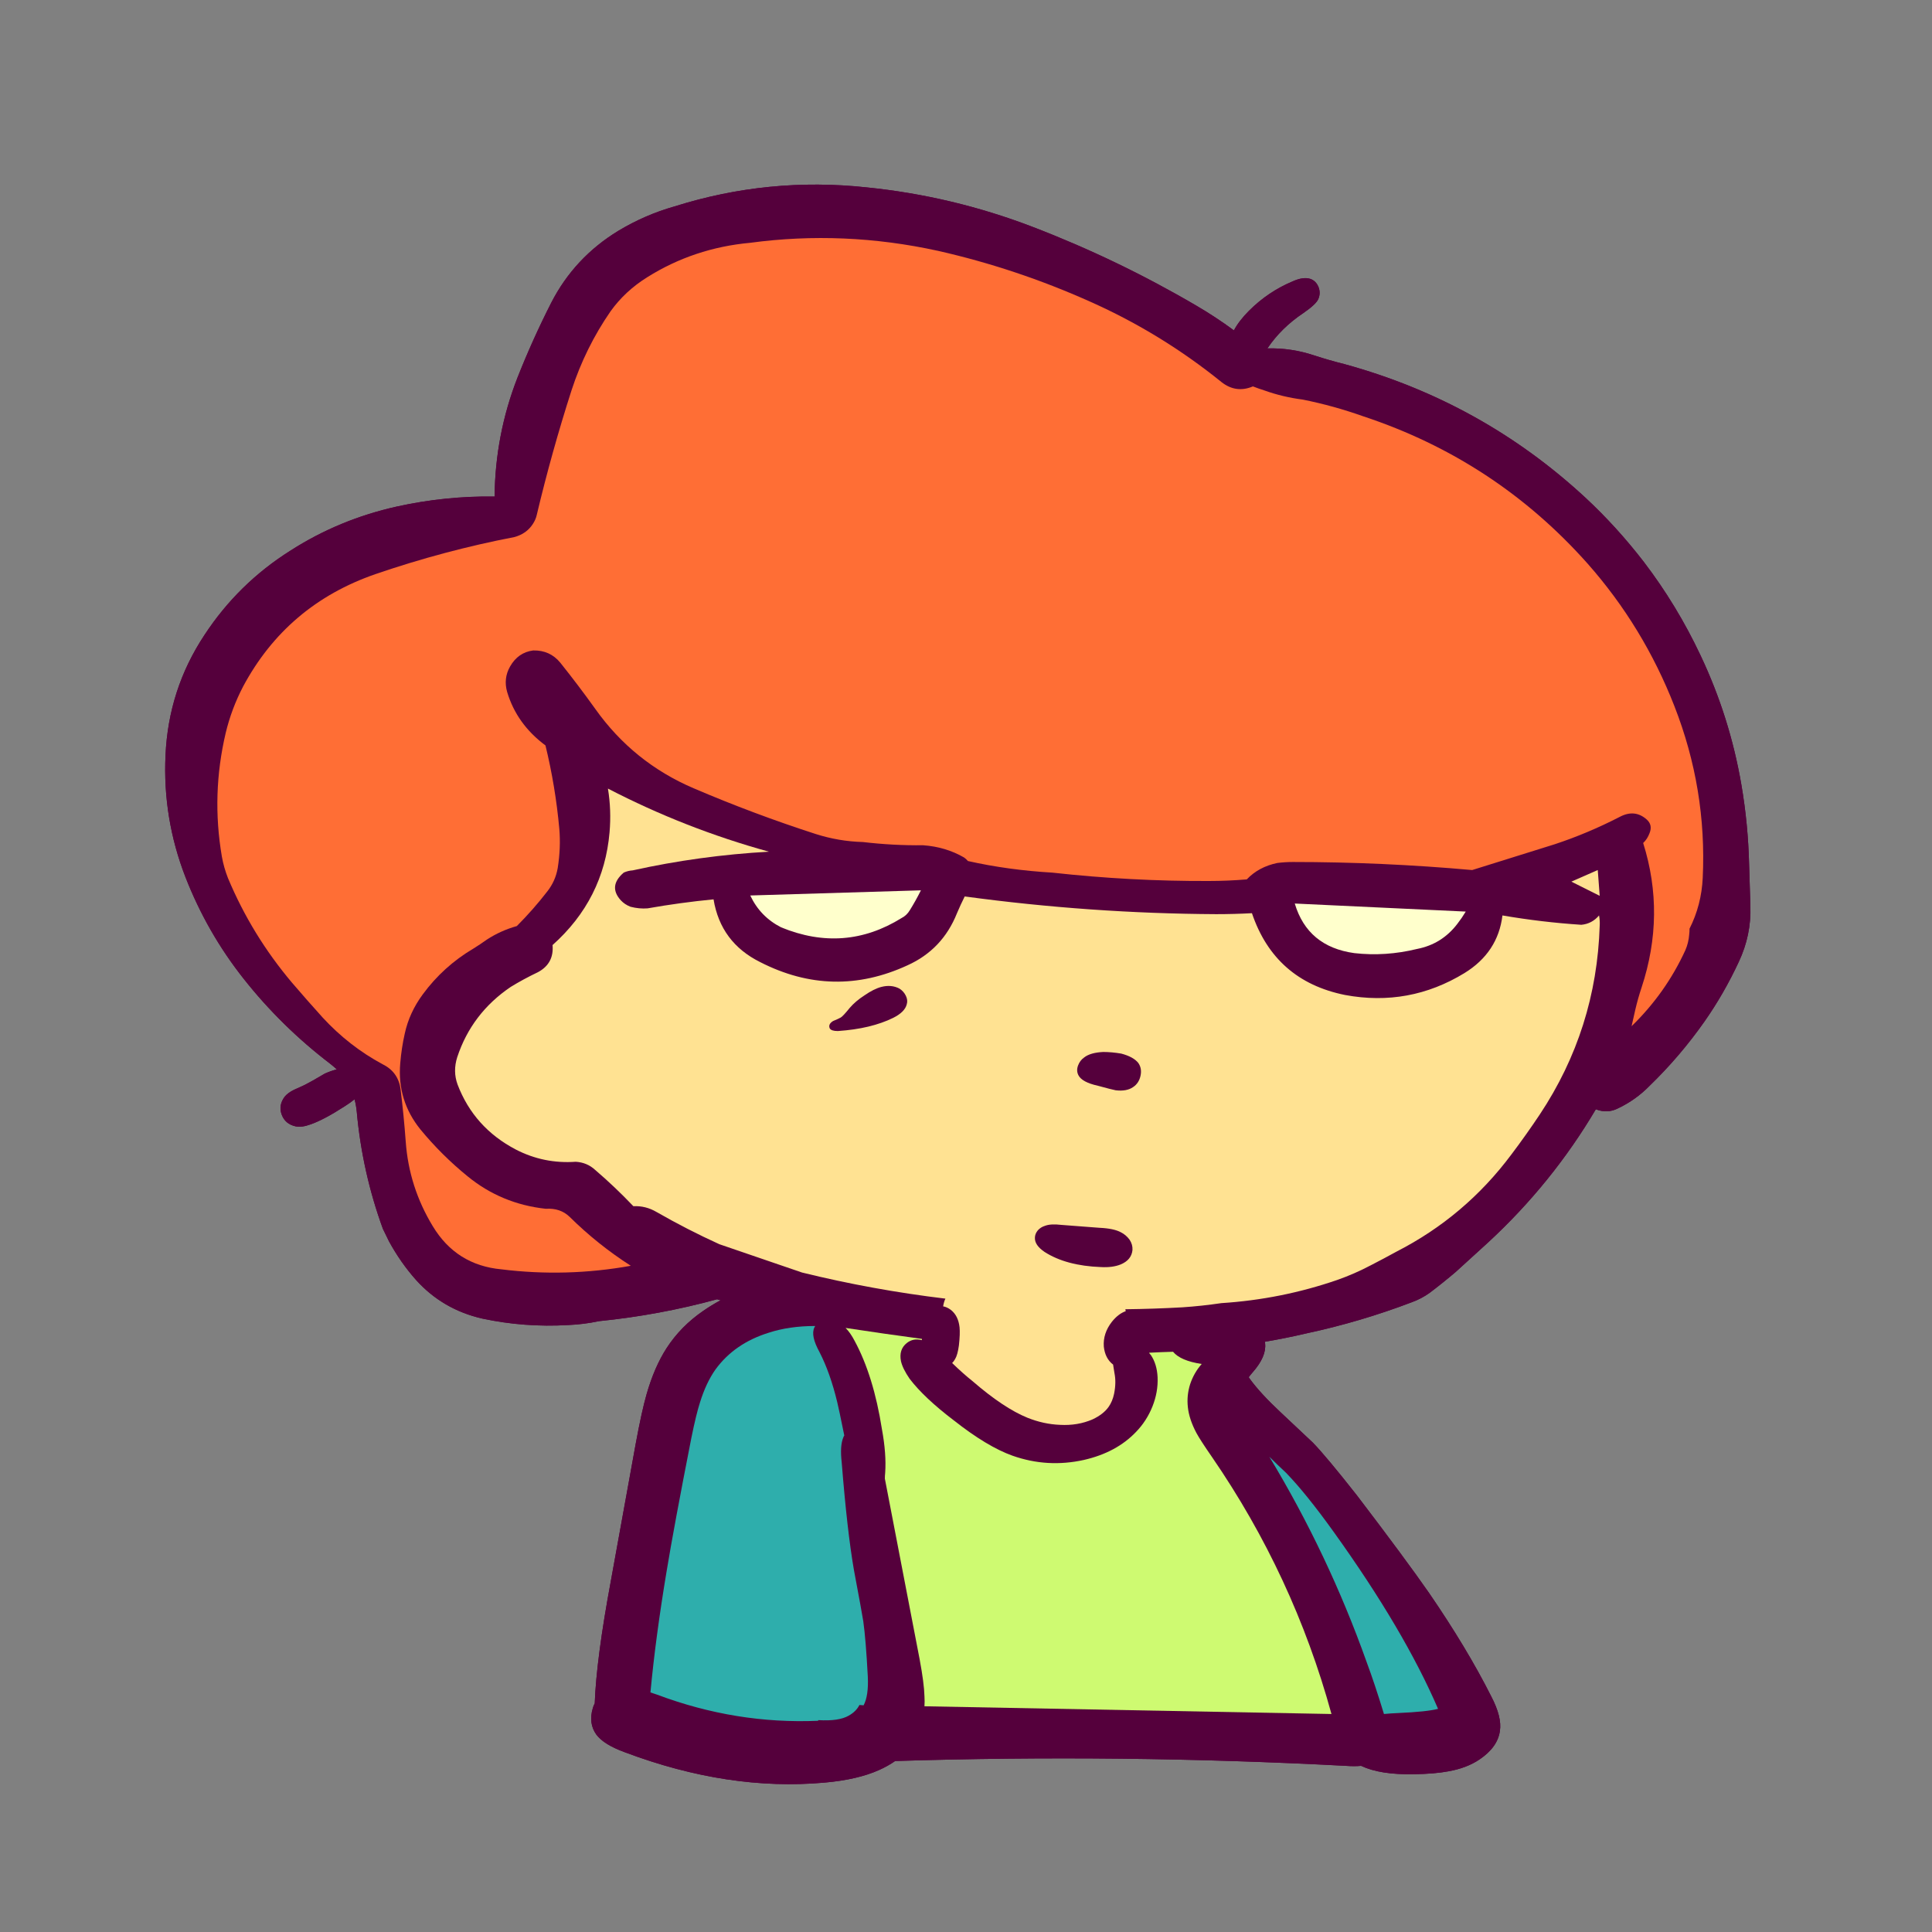 
<svg xmlns="http://www.w3.org/2000/svg" version="1.1" xmlns:xlink="http://www.w3.org/1999/xlink" preserveAspectRatio="none" x="0px" y="0px" width="300px" height="300px" viewBox="0 0 300 300">
<rect x="0" y="0" width="300" height="300" fill="#808080" stroke="none"/>
<defs>
<g id="philip_0_Layer1_0_FILL">
<path fill="#55003C" stroke="none" d="
M 168.3 19.6
Q 166.75 21.15 165.95 22.65 163.1 20.55 160.1 18.8 147.9 11.65 134.75 6.6 122.25 1.8 108.95 0.45 93.7 -1.2 79.1 3.4 74.5 4.7 70.35 7.2 63.55 11.35 59.95 18.35 57.05 24.05 54.7 30 51.25 38.85 51.15 48.45 43.5 48.35 36 50 27 52 19.45 56.85 11.35 61.95 6.1 69.95 0.5 78.4 0.05 88.65 -0.4 98.4 3.15 107.55 6.5 116.15 12.2 123.35 18.05 130.75 25.65 136.55 26.15 136.95 26.65 137.4 25.7 137.65 24.8 138.05 22.7 139.3 21.6 139.85 20.5 140.35 19.95 140.6 19.05 141.05 18.55 141.65 17.55 143 18.1 144.45 18.65 145.9 20.25 146.25 21.2 146.45 22.55 145.95 24.6 145.25 27.85 143.15 28.8 142.55 29.4 142.05 29.65 142.95 29.75 144 30.6 153.35 33.8 162.15 34.25 163.1 34.75 164.1 36.55 167.4 38.95 170.1 43.1 174.7 49.25 176.1 55.8 177.5 62.6 177.1 65 177 67.35 176.5 76.75 175.55 85.7 173.1 85.95 173.2 86.25 173.25 84.85 174 83.55 174.9 80.05 177.3 77.85 180.7 75.95 183.65 74.75 187.85 74 190.45 73.05 195.6
L 69.2 216.85
Q 66.95 228.95 66.7 235.85 66.5 236.2 66.4 236.6 65.7 238.95 66.95 240.7 68.1 242.25 71.4 243.45 87.5 249.5 102.4 248.15 107.5 247.7 110.85 246.2 112.2 245.6 113.35 244.8 148.35 243.7 183.35 245.55 184.65 245.65 185.7 245.55 188.65 246.95 193.9 246.85 197.15 246.8 199.25 246.4 202.1 245.9 204.1 244.55 206.9 242.65 207.25 240.15 207.6 238 205.9 234.75 202.15 227.3 196.25 218.7 192.6 213.45 185.05 203.55 180.25 197.45 178.2 195.35 178.05 195.2 173.15 190.6 170.1 187.75 168.45 185.5 168.35 185.35 168.25 185.2 168.55 184.8 168.9 184.4 171 182 170.8 180 170.8 179.85 170.75 179.7 174 179.15 177.2 178.4 185.6 176.6 193.6 173.55 195.1 173 196.35 172.1 198.4 170.55 200.4 168.85 202.95 166.55 205.45 164.25 215.35 155.1 222.15 143.6 223.95 144.3 225.6 143.45 228.35 142.15 230.5 139.95 235.2 135.4 239 130 242.05 125.65 244.35 120.7 246.3 116.55 246.15 112.05 246.05 108.8 245.95 105.6 245.8 99.3 244.75 93.2 242.95 82.7 238.4 73.1 234.75 65.35 229.6 58.6 225.4 53.15 220.5 48.6 204.45 33.75 183.15 27.9 180.75 27.3 178.45 26.55 174.85 25.35 171.15 25.45 173.3 22.25 176.75 19.95 178.7 18.6 179.05 17.8 179.45 16.9 179.1 15.95 178.7 14.95 177.8 14.65 176.7 14.3 175.05 15.05 171.25 16.65 168.3 19.6 Z"/>
</g>

<g id="philip_0_Layer0_0_FILL">
<path fill="#55003C" stroke="none" d="
M 177.8 14.65
Q 176.7 14.3 175.05 15.05 171.25 16.65 168.3 19.6 166.75 21.15 165.95 22.65 163.1 20.55 160.1 18.8 147.9 11.65 134.75 6.6 122.25 1.8 108.95 0.45 93.7 -1.2 79.1 3.4 74.5 4.7 70.35 7.2 63.55 11.35 59.95 18.35 57.05 24.05 54.7 30 51.25 38.85 51.15 48.45 43.5 48.35 36 50 27 52 19.45 56.85 11.35 61.95 6.1 69.95 0.5 78.4 0.05 88.65 -0.4 98.4 3.15 107.55 6.5 116.15 12.2 123.35 18.05 130.75 25.65 136.55 26.15 136.95 26.65 137.4 25.7 137.65 24.8 138.05 22.7 139.3 21.6 139.85 20.5 140.35 19.95 140.6 19.05 141.05 18.55 141.65 17.55 143 18.1 144.45 18.65 145.9 20.25 146.25 21.2 146.45 22.55 145.95 24.6 145.25 27.85 143.15 28.8 142.55 29.4 142.05 29.65 142.95 29.75 144 30.6 153.35 33.8 162.15 34.25 163.1 34.75 164.1 36.55 167.4 38.95 170.1 43.1 174.7 49.25 176.1 55.8 177.5 62.6 177.1 65 177 67.35 176.5 76.75 175.55 85.7 173.1 85.95 173.2 86.25 173.25 84.85 174 83.55 174.9 80.05 177.3 77.85 180.7 75.95 183.65 74.75 187.85 74 190.45 73.05 195.6
L 69.2 216.85
Q 66.95 228.95 66.7 235.85 66.5 236.2 66.4 236.6 65.7 238.95 66.95 240.7 68.1 242.25 71.4 243.45 87.5 249.5 102.4 248.15 107.5 247.7 110.85 246.2 112.2 245.6 113.35 244.8 148.35 243.7 183.35 245.55 184.65 245.65 185.7 245.55 188.65 246.95 193.9 246.85 197.15 246.8 199.25 246.4 202.1 245.9 204.1 244.55 206.9 242.65 207.25 240.15 207.6 238 205.9 234.75 202.15 227.3 196.25 218.7 192.6 213.45 185.05 203.55 180.25 197.45 178.2 195.35 178.05 195.2 173.15 190.6 170.1 187.75 168.45 185.5 168.35 185.35 168.25 185.2 168.55 184.8 168.9 184.4 171 182 170.8 180 170.8 179.85 170.75 179.7 174 179.15 177.2 178.4 185.6 176.6 193.6 173.55 195.1 173 196.35 172.1 198.4 170.55 200.4 168.85 202.95 166.55 205.45 164.25 215.35 155.1 222.15 143.6 223.95 144.3 225.6 143.45 228.35 142.15 230.5 139.95 235.2 135.4 239 130 242.05 125.65 244.35 120.7 246.3 116.55 246.15 112.05 246.05 108.8 245.95 105.6 245.8 99.3 244.75 93.2 242.95 82.7 238.4 73.1 234.75 65.35 229.6 58.6 225.4 53.15 220.5 48.6 204.45 33.75 183.15 27.9 180.75 27.3 178.45 26.55 174.85 25.35 171.15 25.45 173.3 22.25 176.75 19.95 178.7 18.6 179.05 17.8 179.45 16.9 179.1 15.95 178.7 14.95 177.8 14.65
M 164.05 30.7
Q 166.3 32.45 168.9 31.35 169.8 31.7 170.75 32 173.55 33 176.65 33.4 181.4 34.35 186.05 36 206.6 42.8 220.9 58.9 229.55 68.7 234.35 81 239.4 93.9 238.75 107.65 238.55 111.9 236.7 115.55 236.7 116 236.65 116.45 236.55 117.75 236.05 118.9 233 125.55 227.7 130.7 228 129.35 228.3 128.05 228.7 126.35 229.25 124.7 233 113.35 229.5 102.25 230.15 101.65 230.5 100.7 231 99.45 230.05 98.6 228.2 96.95 225.85 98.2 220.9 100.75 215.75 102.45 209.35 104.45 202.95 106.45 188.95 105.2 175.1 105.2 173.9 105.2 172.7 105.35 169.8 105.95 167.95 107.9 165 108.15 162.05 108.15 149.95 108.2 137.75 106.85 130.9 106.45 124.65 105.05 124.35 104.7 124.05 104.5 121.2 102.85 117.7 102.6 113 102.65 108.35 102.1 104.6 102 101 100.85 91.4 97.75 82.05 93.75 72.7 89.75 66.8 81.45 64.15 77.75 61.35 74.25 59.75 72.3 57.15 72.35 54.8 72.65 53.55 74.85 52.5 76.7 53.1 78.8 54.6 83.8 59.05 87.1 60.6 93.45 61.2 100.05 61.45 103 60.95 106.15 60.6 108.15 59.35 109.75 57.15 112.6 54.6 115.15 52.1 115.85 49.95 117.25 48.9 118 47.85 118.65 43.2 121.4 40 125.75 37.9 128.6 37.2 131.85 36.7 134.05 36.5 136.45 36 142.25 39.65 146.75 42.95 150.75 46.95 154 52.2 158.3 59.1 159.05 61.35 158.9 62.8 160.3 67.15 164.6 72.3 167.9 62.3 169.7 52.2 168.45 45.2 167.8 41.55 161.75 37.85 155.65 37.35 148.6 37.05 144.5 36.55 140.5 36.2 137.8 33.75 136.6 28.55 133.8 24.45 129.35 22.1 126.75 19.7 123.95 13.45 116.55 9.75 107.7 9.1 106.05 8.8 104.35 7.15 94.7 9.4 85.15 10.3 81.4 12.1 77.95 18.9 65.25 32.65 60.5 43.3 56.85 54.2 54.75 56.1 54.25 57.1 52.7 57.55 52 57.7 51.3 60 41.6 63.1 31.95 65.25 25.35 69.15 19.7 71.4 16.55 74.85 14.4 82.1 9.85 90.85 9.05 105.4 7.1 120 10.3 132.15 13.05 143.65 18.2 154.65 23.1 164.05 30.7
M 207.65 113.5
Q 213.75 114.55 219.9 114.95 221.55 114.8 222.65 113.5 222.8 114.3 222.75 115.1 222.25 131.15 213.45 144.4 211.35 147.55 209.05 150.6 201.85 160.25 191.2 165.7 189.2 166.8 187.25 167.8 184.7 169.15 182 170.1 173.3 173.1 164 173.7 160.95 174.15 157.95 174.35 153.5 174.6 149.1 174.65 149.1 174.75 149.15 174.95 148 175.35 147 176.6 145.6 178.4 145.75 180.45 145.95 182.3 147.2 183.25
L 147.2 183.3
Q 147.25 183.7 147.4 184.55 147.7 186 147.35 187.75 147.1 188.95 146.5 189.8 145.7 190.95 144 191.75 141.7 192.75 138.95 192.6 136.4 192.5 133.9 191.5 130.2 190 125.35 185.8 123.9 184.65 122.2 183 122.45 182.75 122.65 182.4 123.05 181.75 123.25 180.25 123.45 178.45 123.35 177.45 123.15 175.65 122 174.75 121.4 174.3 120.8 174.2 120.9 173.55 121.15 173 109.9 171.65 98.9 168.95
L 86.05 164.55
Q 81.1 162.3 76.3 159.55 74.6 158.55 72.7 158.65 69.85 155.65 66.75 153 65.5 151.85 63.75 151.75 58.8 152.1 54.45 149.85 47.95 146.45 45.4 139.75 44.65 137.7 45.35 135.5 47.6 128.7 53.65 124.6 55.6 123.4 57.9 122.3 60.4 120.95 60.15 118.1 68.1 111 69 100.6 69.3 97.15 68.75 93.8 80.7 100 93.75 103.6 83 104.2 72.6 106.5 71.85 106.55 71.2 106.85 68.75 108.95 70.75 111.15 71.35 111.8 72.25 112.15 73.6 112.5 74.9 112.4 80 111.5 85.15 111 86.25 117.7 92.4 120.75 103.75 126.55 115.25 121.25 120.7 118.8 122.95 113.15 123.5 111.85 124.15 110.55 143.7 113.2 163.2 113.3 165.95 113.3 168.75 113.15 172.3 123.65 183.2 125.85 193.15 127.7 201.75 122.45 206.95 119.25 207.65 113.5
M 218.35 108.25
L 222.45 106.45 222.75 110.45 218.35 108.25
M 201.95 112.9
Q 201.35 113.9 200.65 114.8 198.25 117.95 194.4 118.7 189.5 119.9 184.65 119.35 177.4 118.35 175.4 111.65
L 201.95 112.9
M 117.35 109.6
Q 116.55 111.2 115.65 112.65 115.15 113.5 114.35 113.9 105.5 119.4 95.65 115.35 92.4 113.7 90.85 110.4
L 117.35 109.6
M 100.95 177.25
Q 100.85 177.35 100.8 177.5 100.2 178.75 101.6 181.3 103.25 184.5 104.35 189.05 104.6 190.05 105.45 194.25 105.35 194.4 105.3 194.55 104.75 195.85 105.05 198.45 105.9 209.1 106.95 215.15 108.2 221.8 108.4 223.1 108.8 225.95 109.1 231.65 109.25 234.65 108.45 236.15
L 107.8 236.1
Q 107.3 237.1 106.15 237.75 104.6 238.65 101.4 238.45 101.4 238.5 101.4 238.55 88.65 239.1 76.4 234.5 75.85 234.3 75.35 234.15 76.15 225.6 77.85 215.4 79 208.4 81.7 194.65 82.45 190.95 83.05 189.1 84 186.05 85.45 184 88.4 179.95 93.7 178.3 96.9 177.25 100.95 177.25
M 115.15 179.9
Q 113.9 180.9 114.25 182.7 114.5 183.85 115.6 185.45 117.85 188.4 122.45 191.9 127.65 196 131.6 197.4 137 199.3 142.65 198.05 147.7 196.9 150.75 193.7 152.4 192 153.3 189.75 154.2 187.5 154.1 185.2 154 183.15 153.05 181.75 152.9 181.6 152.8 181.45
L 152.8 181.4
Q 154.65 181.3 156.5 181.25 157.65 182.65 160.95 183.15 159.75 184.5 159.15 186.3 158.6 188.05 158.8 189.85 159 191.75 160.15 193.9 160.75 195 162.55 197.6 175.2 216 181.1 237.5
L 117.9 236.3
Q 117.95 235.55 117.9 234.75 117.85 232.75 117.15 229
L 111.75 200.95
Q 111.75 200.5 111.8 200.05 112 197.1 111.3 193.3 110 185 107.05 179.55 106.4 178.3 105.65 177.55 111.55 178.45 117.5 179.25
L 117.5 179.45
Q 116.15 179.1 115.15 179.9
M 174.05 200.05
Q 177.2 203.3 181.5 209.3 192.4 224.5 197.65 236.7 195.95 237.15 191.45 237.35 190.25 237.4 189.25 237.5 187.85 232.9 186.55 229.4 180.6 212.7 171.45 197.55 172.6 198.7 174.05 200.05
M 149.75 163.85
Q 149.2 163.1 148.4 162.7 147.3 162.1 145.05 162
L 139.15 161.55
Q 137.5 161.35 136.6 161.7 135.95 161.9 135.5 162.4 135.05 162.95 135.05 163.55 135 164.7 136.55 165.75 139.9 167.9 145.3 168.1 147.1 168.2 148.35 167.7 150.05 167 150.2 165.45 150.25 164.6 149.75 163.85
M 113.05 129.4
Q 114.85 128.5 115.15 127.3 115.35 126.65 115 125.95 114.65 125.25 114 124.85 112.75 124.2 111.2 124.6 110.05 124.9 108.6 125.9 107.2 126.8 106.3 127.85 105.25 129.15 104.9 129.35 104.55 129.55 103.7 129.9 102.9 130.4 103.2 131.05 103.45 131.45 104.45 131.45 109.6 131.1 113.05 129.4
M 145.65 134.7
Q 143.65 134.8 142.7 135.55 142.05 136 141.75 136.8 141.45 137.6 141.8 138.3 142.35 139.4 144.85 139.95 147.05 140.55 147.6 140.65 149.3 140.85 150.3 140.15 151.2 139.55 151.45 138.4 151.7 137.25 151.1 136.4 150.35 135.45 148.45 134.95 146.95 134.7 145.65 134.7 Z"/>

<path fill="#2EAEAC" stroke="none" d="
M 181.5 209.3
Q 177.2 203.3 174.05 200.05 172.6 198.7 171.45 197.55 180.6 212.7 186.55 229.4 187.85 232.9 189.25 237.5 190.25 237.4 191.45 237.35 195.95 237.15 197.65 236.7 192.4 224.5 181.5 209.3
M 100.8 177.5
Q 100.85 177.35 100.95 177.25 96.9 177.25 93.7 178.3 88.4 179.95 85.45 184 84 186.05 83.05 189.1 82.45 190.95 81.7 194.65 79 208.4 77.85 215.4 76.15 225.6 75.35 234.15 75.85 234.3 76.4 234.5 88.65 239.1 101.4 238.55 101.4 238.5 101.4 238.45 104.6 238.65 106.15 237.75 107.3 237.1 107.8 236.1
L 108.45 236.15
Q 109.25 234.65 109.1 231.65 108.8 225.95 108.4 223.1 108.2 221.8 106.95 215.15 105.9 209.1 105.05 198.45 104.75 195.85 105.3 194.55 105.35 194.4 105.45 194.25 104.6 190.05 104.35 189.05 103.25 184.5 101.6 181.3 100.2 178.75 100.8 177.5 Z"/>

<path fill="#CEFA71" stroke="none" d="
M 114.25 182.7
Q 113.9 180.9 115.15 179.9 116.15 179.1 117.5 179.45
L 117.5 179.25
Q 111.55 178.45 105.65 177.55 106.4 178.3 107.05 179.55 110 185 111.3 193.3 112 197.1 111.8 200.05 111.75 200.5 111.75 200.95
L 117.15 229
Q 117.85 232.75 117.9 234.75 117.95 235.55 117.9 236.3
L 181.1 237.5
Q 175.2 216 162.55 197.6 160.75 195 160.15 193.9 159 191.75 158.8 189.85 158.6 188.05 159.15 186.3 159.75 184.5 160.95 183.15 157.65 182.65 156.5 181.25 154.65 181.3 152.8 181.4
L 152.8 181.45
Q 152.9 181.6 153.05 181.75 154 183.15 154.1 185.2 154.2 187.5 153.3 189.75 152.4 192 150.75 193.7 147.7 196.9 142.65 198.05 137 199.3 131.6 197.4 127.65 196 122.45 191.9 117.85 188.4 115.6 185.45 114.5 183.85 114.25 182.7 Z"/>

<path fill="#FFFFCC" stroke="none" d="
M 115.65 112.65
Q 116.55 111.2 117.35 109.6
L 90.85 110.4
Q 92.4 113.7 95.65 115.35 105.5 119.4 114.35 113.9 115.15 113.5 115.65 112.65
M 200.65 114.8
Q 201.35 113.9 201.95 112.9
L 175.4 111.65
Q 177.4 118.35 184.65 119.35 189.5 119.9 194.4 118.7 198.25 117.95 200.65 114.8 Z"/>

<path fill="#FFE292" stroke="none" d="
M 222.45 106.45
L 218.35 108.25 222.75 110.45 222.45 106.45
M 219.9 114.95
Q 213.75 114.55 207.65 113.5 206.95 119.25 201.75 122.45 193.15 127.7 183.2 125.85 172.3 123.65 168.75 113.15 165.95 113.3 163.2 113.3 143.7 113.2 124.15 110.55 123.5 111.85 122.95 113.15 120.7 118.8 115.25 121.25 103.75 126.55 92.4 120.75 86.25 117.7 85.15 111 80 111.5 74.9 112.4 73.6 112.5 72.25 112.15 71.35 111.8 70.75 111.15 68.75 108.95 71.2 106.85 71.85 106.55 72.6 106.5 83 104.2 93.75 103.6 80.7 100 68.75 93.8 69.3 97.15 69 100.6 68.1 111 60.15 118.1 60.4 120.95 57.9 122.3 55.6 123.4 53.65 124.6 47.6 128.7 45.35 135.5 44.65 137.7 45.4 139.75 47.95 146.45 54.45 149.85 58.8 152.1 63.75 151.75 65.5 151.85 66.75 153 69.85 155.65 72.7 158.65 74.6 158.55 76.3 159.55 81.1 162.3 86.05 164.55
L 98.9 168.95
Q 109.9 171.65 121.15 173 120.9 173.55 120.8 174.2 121.4 174.3 122 174.75 123.15 175.65 123.35 177.45 123.45 178.45 123.25 180.25 123.05 181.75 122.65 182.4 122.45 182.75 122.2 183 123.9 184.65 125.35 185.8 130.2 190 133.9 191.5 136.4 192.5 138.95 192.6 141.7 192.75 144 191.75 145.7 190.95 146.5 189.8 147.1 188.95 147.35 187.75 147.7 186 147.4 184.55 147.25 183.7 147.2 183.3
L 147.2 183.25
Q 145.95 182.3 145.75 180.45 145.6 178.4 147 176.6 148 175.35 149.15 174.95 149.1 174.75 149.1 174.65 153.5 174.6 157.95 174.35 160.95 174.15 164 173.7 173.3 173.1 182 170.1 184.7 169.15 187.25 167.8 189.2 166.8 191.2 165.7 201.85 160.25 209.05 150.6 211.35 147.55 213.45 144.4 222.25 131.15 222.75 115.1 222.8 114.3 222.65 113.5 221.55 114.8 219.9 114.95
M 142.7 135.55
Q 143.65 134.8 145.65 134.7 146.95 134.7 148.45 134.95 150.35 135.45 151.1 136.4 151.7 137.25 151.45 138.4 151.2 139.55 150.3 140.15 149.3 140.85 147.6 140.65 147.05 140.55 144.85 139.95 142.35 139.4 141.8 138.3 141.45 137.6 141.75 136.8 142.05 136 142.7 135.55
M 115.15 127.3
Q 114.85 128.5 113.05 129.4 109.6 131.1 104.45 131.45 103.45 131.45 103.2 131.05 102.9 130.4 103.7 129.9 104.55 129.55 104.9 129.35 105.25 129.15 106.3 127.85 107.2 126.8 108.6 125.9 110.05 124.9 111.2 124.6 112.75 124.2 114 124.85 114.65 125.25 115 125.95 115.35 126.65 115.15 127.3
M 148.4 162.7
Q 149.2 163.1 149.75 163.85 150.25 164.6 150.2 165.45 150.05 167 148.35 167.7 147.1 168.2 145.3 168.1 139.9 167.9 136.55 165.75 135 164.7 135.05 163.55 135.05 162.95 135.5 162.4 135.95 161.9 136.6 161.7 137.5 161.35 139.15 161.55
L 145.05 162
Q 147.3 162.1 148.4 162.7 Z"/>

<path fill="#FF6E35" stroke="none" d="
M 168.9 31.35
Q 166.3 32.45 164.05 30.7 154.65 23.1 143.65 18.2 132.15 13.05 120 10.3 105.4 7.1 90.85 9.05 82.1 9.85 74.85 14.4 71.4 16.55 69.15 19.7 65.25 25.35 63.1 31.95 60 41.6 57.7 51.3 57.55 52 57.1 52.7 56.1 54.25 54.2 54.75 43.3 56.85 32.65 60.5 18.9 65.25 12.1 77.95 10.3 81.4 9.4 85.15 7.15 94.7 8.8 104.35 9.1 106.05 9.75 107.7 13.45 116.55 19.7 123.95 22.1 126.75 24.45 129.35 28.55 133.8 33.75 136.6 36.2 137.8 36.55 140.5 37.05 144.5 37.35 148.6 37.85 155.65 41.55 161.75 45.2 167.8 52.2 168.45 62.3 169.7 72.3 167.9 67.15 164.6 62.8 160.3 61.35 158.9 59.1 159.05 52.2 158.3 46.95 154 42.95 150.75 39.65 146.75 36 142.25 36.5 136.45 36.7 134.05 37.2 131.85 37.9 128.6 40 125.75 43.2 121.4 47.85 118.65 48.9 118 49.95 117.25 52.1 115.85 54.6 115.15 57.15 112.6 59.35 109.75 60.6 108.15 60.95 106.15 61.45 103 61.2 100.05 60.6 93.45 59.05 87.1 54.6 83.8 53.1 78.8 52.5 76.7 53.55 74.85 54.8 72.65 57.15 72.35 59.75 72.3 61.35 74.25 64.15 77.75 66.8 81.45 72.7 89.75 82.05 93.75 91.4 97.75 101 100.85 104.6 102 108.35 102.1 113 102.65 117.7 102.6 121.2 102.85 124.05 104.5 124.35 104.7 124.65 105.05 130.9 106.45 137.75 106.85 149.95 108.2 162.05 108.15 165 108.15 167.95 107.9 169.8 105.95 172.7 105.35 173.9 105.2 175.1 105.2 188.95 105.2 202.95 106.45 209.35 104.45 215.75 102.45 220.9 100.75 225.85 98.2 228.2 96.95 230.05 98.6 231 99.45 230.5 100.7 230.15 101.65 229.5 102.25 233 113.35 229.25 124.7 228.7 126.35 228.3 128.05 228 129.35 227.7 130.7 233 125.55 236.05 118.9 236.55 117.75 236.65 116.45 236.7 116 236.7 115.55 238.55 111.9 238.75 107.65 239.4 93.9 234.35 81 229.55 68.7 220.9 58.9 206.6 42.8 186.05 36 181.4 34.35 176.65 33.4 173.55 33 170.75 32 169.8 31.7 168.9 31.35 Z"/>
</g>
</defs>

<g transform="matrix( 1, 0, 0, 1, 25.65,28.65) ">
<g transform="matrix( 1, 0, 0, 1, 0,0) ">
<use xlink:href="#philip_0_Layer1_0_FILL"/>
</g>

<g transform="matrix( 1, 0, 0, 1, 0,0) ">
<use xlink:href="#philip_0_Layer0_0_FILL"/>
</g>
</g>
</svg>
